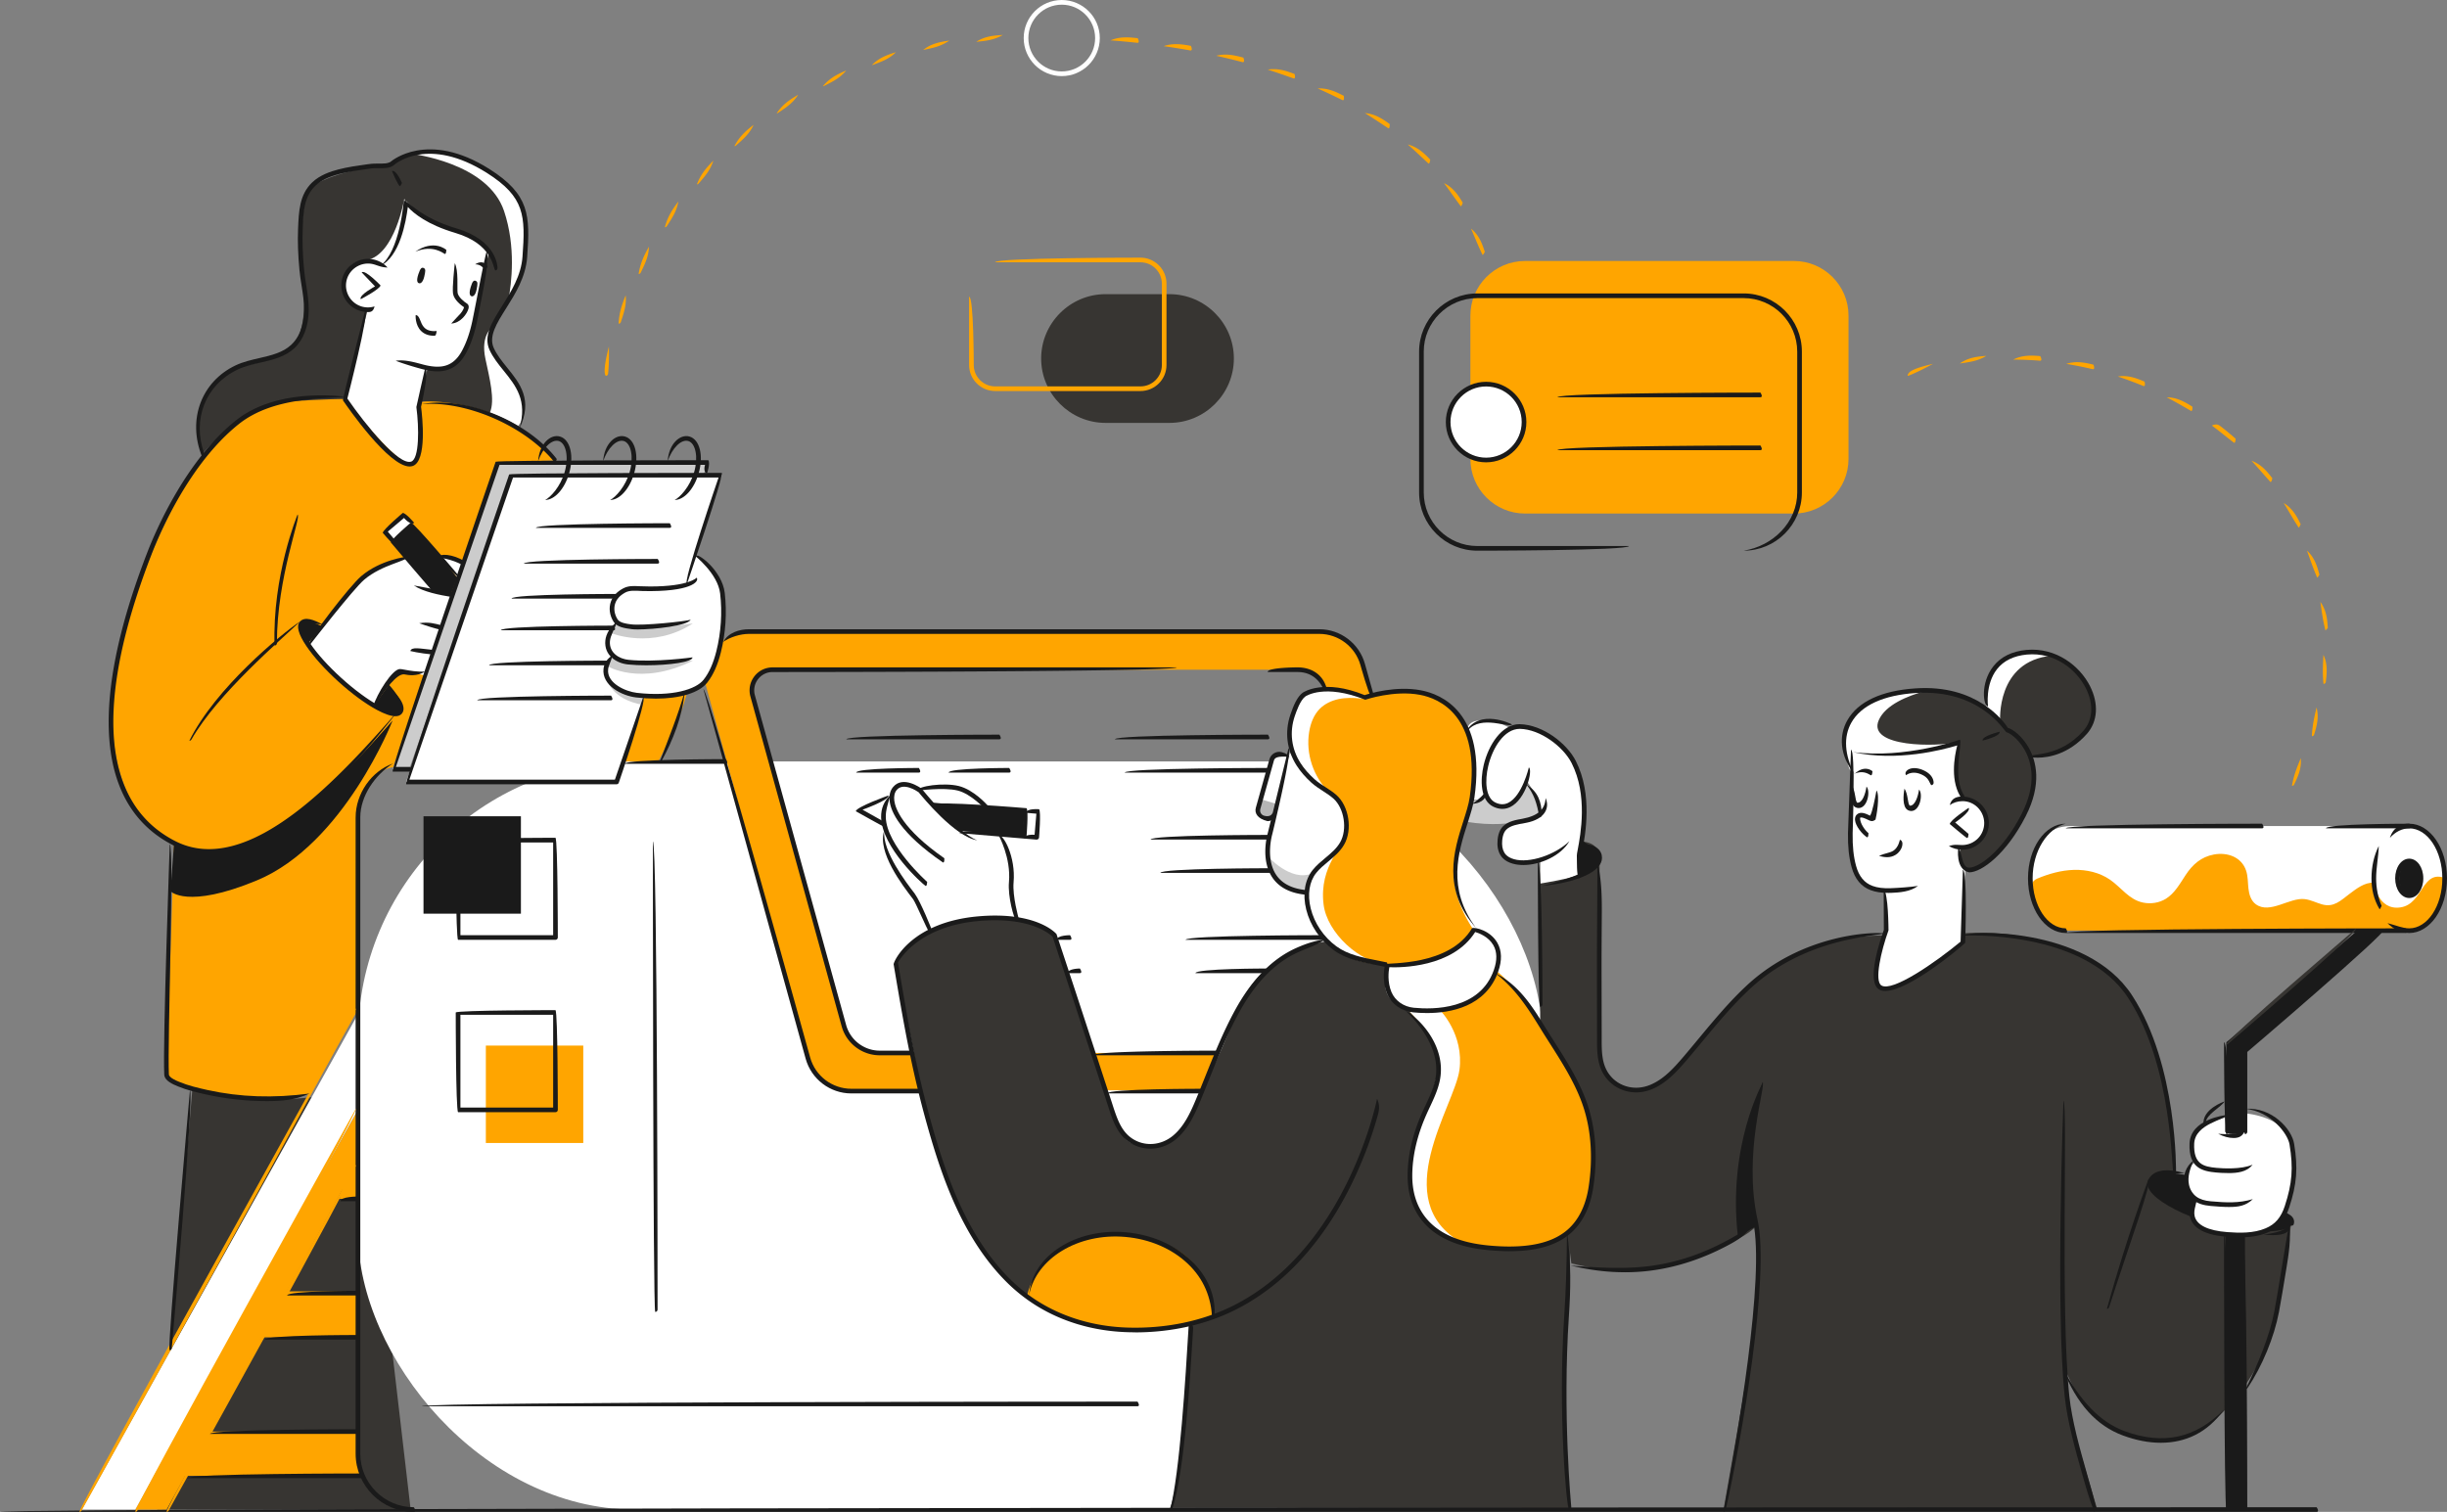 <?xml version="1.0" encoding="utf-8"?>
<svg id="a" class="max-w-[550px]" viewBox="0 0 1219 753.29" xmlns="http://www.w3.org/2000/svg">
  <rect x="0" y="0" width="1219" height="753.29" fill="#808080" stroke="none"/>
  <defs>
    <style>.b{fill:#fff}.c{fill:#ffce26}.e{fill:#ccc}.f{fill:#373532}.g{fill:#1a1a1a}.l_white{fill:#fff}</style>
  </defs>
  <path d="M1011.87 443.44s-3.58-31.88 19.76-31.88h143.76s30.63-1.39 32.42 2.55c0 0 9.96 7.37 9.96 21.17 0 0-.35 33.99-21.63 27.74h-169.78s-12.76-.81-14.49-19.57Z" class="b"/>
  <path d="M95.76 543.4 78.29 752.12h126.28l-24.48-210.23s-36.1 12.1-84.33 1.51Z" class="f"/>
  <rect width="590.03" height="372.73" x="178.33" y="379.39" class="b" rx="137.95" ry="137.95"/>
  <path d="M383 333.67h267.66s6.46 2.31 9.04 9.39c0 0 11.7.26 20.93 4.66l3.48-.95-7.37-20.72s-5.01-10.36-17.87-11.37H370.25s-7.94.54-10.67 5.81c0 0-4.87 16.14-8.43 19.22l51.48 187.98s4.54 14.36 18.75 15.53h180.18l4.9-18.58H440.98s-15.51 1.89-20.05-11.89l-46.37-167.87s.23-9.95 8.43-11.21Z" class="c" style="fill: rgb(255, 165, 0);"/>
  <path d="M936.95 466.08s-26.35-.11-45.95 11.61c-19.61 11.73-37.32 31.14-46.37 43.51-9.05 12.38-22.42 25.39-31.46 21.81-9.05-3.59-14.07-6.79-15.82-15.36-1.76-8.57-.44-100.23-.44-100.23s.3-7.07-7.76-8.02c-8.06-.96-22.29 4.76-22.29 4.76l.39 52.51v33.3l15.54 119.45s23.51 6.63 41.59 2.19c18.09-4.44 42.28-11.9 50.59-20.79 0 0 1.88 30.82-.76 49.56-2.64 18.73-15.48 90.97-15.48 90.97l186.06.68-12.95-43.28-4.05-29.05s7.96 24.14 24.68 31.85c16.71 7.71 35.44 8.34 46.95-.77 11.51-9.1 23.03-23.83 29.58-39.76 6.55-15.93 12.61-63.17 12.61-63.17s-20.28-19.27-54.37-22.49l-4.36-.26s.81-33.88-9.96-63.91c-10.77-30.03-25.69-39.68-31.08-42.54-5.39-2.87-29.54-16.08-63.84-13.65-34.29 2.43-41.03 1.06-41.03 1.06ZM921.74 384.17s-6.31-12.84-1.09-23.49c5.23-10.65 21.15-16.17 31.58-16.37 10.44-.2 24.5-.25 37.38 9.03 0 0-3.16-22.5 15.05-27.48 18.2-4.98 32.35 9.75 34.75 15.22 2.4 5.47 9.45 21.99-9.19 30.93-18.64 8.93-19.18 4-19.18 4s5.16 13.67-.63 25.03c-5.8 11.35-15.12 30.51-29.75 32.45-14.63 1.95-58.14-49.32-58.14-49.32h-.77Z" class="f"/>
  <path d="m977.83 469.72 1.17-36.31s-3.91-5.95-2.36-10.39c0 0 13.81-3.5 12.89-14.37-.91-10.86-11.55-10.61-11.55-10.61s-7.24-12.99-1.71-27.82c0 0-14.13 4.41-25.82 4.81-11.7.4-26.43-1.43-26.43-1.43l-2.18 39.35s-3.98 31.49 17.45 30.75l.77 20.46s-10.26 26.77-2.6 28.22c7.66 1.45 39.69-21.25 40.37-22.65Z" class="b"/>
  <path d="M171.77 198.79s-46.82-11.35-75.34 35.48c-24.4 40.07-38.4 88.15-40.03 108.57-1.63 20.42-1.12 60.62 30.3 77.23l-3.71 115.27s14.08 16.08 71.85 9.8l23.5-42.19V402.83s4.18-18.7 17.62-20.59l51.38-151.81 29.89-1.06s-29.53-34.38-67.43-29.16c-37.9 5.22-38.01-1.43-38.01-1.43Z" class="c" style="fill: rgb(255, 165, 0);"/>
  <path d="M258.05 212.31s7.13-6.87-.69-20.68c-7.83-13.8-13.55-13.89-13.17-19.99.38-6.11 2.55-13.05 9-21.92 6.45-8.87 10.28-19.86 8.8-36.56-1.47-16.7-9.32-23.2-19.78-28.56-10.46-5.36-28.7-16.05-46.14-3.71 0 0-39.52 5.77-43.1 15.2-3.57 9.43-2.84 36.83-1.97 43.74.88 6.91 2.09 29.32-7.96 34.97-10.05 5.64-18.08 6.68-25.18 8.3-7.11 1.61-25.43 18.36-17.23 43.26 0 0 20.56-24.96 41.81-26.31 21.24-1.34 29.33-1.25 29.33-1.25l38.93 1.25s24.37-1.53 47.35 12.26Z" class="f"/>
  <path d="M236.06 135.98c-.88-.33-1.56-.07-2.51 3.14-1.06 3.58-.25 4.42.58 4.56.82.14 1.88-.81 2.38-3.42.51-2.61.69-3.84-.45-4.27ZM210.09 129.75c-.89-.31-1.57-.03-2.43 3.2-.96 3.61-.13 4.43.69 4.54.83.12 1.86-.86 2.29-3.48.44-2.62.59-3.86-.56-4.26Z" class="g"/>
  <path d="m212.94 183.61-4.15 18.1s2.95 30.3-4.53 29.58c-7.47-.72-32.49-32.49-32.49-32.49l11.39-44.48s-14.58.32-11.63-14.89c2.95-15.21 17.81-7.64 17.81-7.64s8.46-6.91 9.88-15.48c1.42-8.56 3.07-16.18 3.07-16.18s10.34 11.27 22.91 14.22c12.57 2.95 18.37 11.05 18.37 11.05l-8.96 41.75s-6.08 21.49-21.68 16.47ZM227.67 287.63l-7.37-9.92s6.83.09 10.06 2.62l-2.69 7.3ZM225.34 297.09l-13.71 39.46s-10.83-2.77-12.4-2.05c-1.57.72-12.65 16.69-12.65 16.69s-15.83-10.25-22.22-17.22c-6.39-6.96-10.81-13.49-10.81-13.49s20.23-23.7 22.78-28.02 16.25-14.19 25.99-13.98l13.79 15.07 9.23 3.54ZM346.2 275.75l-5.79 16.12s-7.05 1.66-16.51 1.5c-9.46-.17-15.98-.26-17.5 4.77s-3.03 10.45 1.2 12.1c0 0-5.63 7.03-4.94 10.25.7 3.21 3.05 5.96 3.05 5.96s-4.43 3-3.11 8.2c1.32 5.2 4.25 12.71 19.1 12.13 14.85-.58 26.31-3.19 29.43-5.83 3.12-2.64 9.72-16.04 9.28-30.29-.43-14.24 1.3-22.75-14.22-34.91ZM490.53 401.43s-8-8.91-16.87-9.47c-8.86-.55-15.03 1.06-15.03 1.06s-4.67-3.98-9.43-2.21-4.95 7.92-4.95 7.92-4.24 2.43-4.15 6.08c.09 3.65 1.47 9.46 1.47 9.46s-1.85 5.98 1.4 12.6c3.25 6.62 10.6 17.72 12.81 20.43 2.21 2.71 7.19 16.82 7.19 16.82s13.26-5.8 20.66-6.23c7.39-.43 23.06.25 23.06.25l-2.77-12.71s.66-12.94-.3-16.86c-.95-3.91-5.07-12.9-5.07-12.9l-21.22-1.7-12.87-14.09 26.07 1.55ZM786.51 435.73l.45-11.44s5.06-20.35-.45-35.88c-5.51-15.53-9.7-19.87-18.15-23.41-8.45-3.54-15.63-1.88-15.63-1.88s-5.26-3.78-13.47-4.19c-8.21-.4-8.21 4.19-8.21 4.19s5.48 25.84 2.15 35.01c1.14 1.19 7.11-.82 7.11-.82s2.74 4.57 7.58 4.28c4.83-.29 8.94-4.4 10.11-6.88 1.17-2.49 2.49-5.57 2.49-5.57s6.79 8.33 6.32 15.81c0 0-3.33 3.25-6.75 3.87-3.42.62-12.43 1.13-12.89 10.58-.46 9.44 10.97 13.29 20.05 9.75v11.09s16.87-2.76 19.28-4.51ZM1119.4 554.83s18.72 1.63 22.18 14.58c3.46 12.96-.91 32.9-4.67 37.11-3.77 4.21-9.34 9.52-20.29 8.81-10.95-.71-15.38-.98-18.35-2.73-2.97-1.75-9.13-4.96-4.84-13.2l-.02-2.28s-10.82-8.06-.4-17.71c-.01-2.15-3.66-11.6 1.62-16.26 5.29-4.66 14.45-6.41 14.45-6.41l-.52 7.18s3.81 1.52 5.86 1.26c2.05-.25 3.94-1.26 3.94-1.26l1.04-9.09Z" class="b"/>
  <path d="M660.67 469.05s-31.96 3.21-44.44 34.9c-12.48 31.68-11.66 25.01-18.77 42.82-7.11 17.8-14.36 26.15-24.69 24.4-10.33-1.76-12.44 1.6-20.3-22.46-7.87-24.07-27.03-82.56-27.03-82.56s-12.22-13.2-43.2-7.48c-30.98 5.71-36.07 20.7-36.07 20.7l14.54 72.47s19.51 78.01 52.6 95.37c33.1 17.36 46.98 16.64 62.23 15.46 15.25-1.18 17.84-3.19 17.84-3.19s-3.67 74.1-10.5 91.89h198.75s-3.72-69.81-1.15-96.88c2.57-27.06 1.28-41 1.28-41s-18.92-112.82-36.5-129.75c-17.58-16.93-84.59-14.66-84.59-14.66Z" class="f"/>
  <path d="M702.34 504.13s12.6 12.98 13.69 21.99c1.1 9.01-1.98 18.31-8.42 33.11-6.45 14.79-12.89 52 20.51 59.91 33.4 7.91 51.57-.32 59.48-12.83 7.9-12.51 7.83-34.73 4.57-46.32-3.26-11.59-7.88-23.29-19.66-41.59-11.77-18.31-20.62-30.16-27.26-34.68 0 0-7.91 15.59-17.72 17.64-9.82 2.05-25.2 2.77-25.2 2.77ZM691.74 480.7s18.02.7 26.85-4.47c8.83-5.17 15.85-12.37 15.85-12.37s-11.21-15.23-10.03-30.1c1.17-14.88 8.73-27.18 9.23-38.61.5-11.42 2.73-29.25-9.77-41.65-12.5-12.4-33.68-7.99-42.35-6.17 0 0-23.69-7.28-31.78-1.26-8.1 6.02-7.65 22.47-7.24 25.2.41 2.74 8.08 17.29 17.31 21.9 9.23 4.61 13.19 16.19 10.11 24.83 0 0-5.93 9.28-10.58 11.82-4.65 2.54-9.12 10.24-7.84 20.89 1.29 10.65 10.51 29.69 40.25 29.99Z" class="c" style="fill: rgb(255, 165, 0);"/>
  <path d="M691.64 480.7s-4.94 12.34 2.2 18.16c7.14 5.82 18.24 5.93 30.55 3.52 12.3-2.42 18.79-11.87 21.1-20.66 2.31-8.79 1.48-12.51-2.31-14.61-3.79-2.1-9.41-4.1-9.41-4.1s-7.29 12.01-20.47 15.08c-13.19 3.08-21.65 2.6-21.65 2.6Z" class="b"/>
  <path d="m227.67 287.63-22.23-26.39-9.84 8.29 20.76 24.65 8.27 2.05 3.04-8.6z" class="g"/>
  <path d="m307.16 389.6 52.42-152.85H254.74L202.32 389.6h104.84z" class="b"/>
  <path d="m464.46 399.89 45.74 4.21-.43 12.14-32.45-2.27-12.86-14.08z" class="g"/>
  <path d="M669.86 405.09c-1.62-3.96-7.88-9.83-12.82-13.24s-12.3-13.32-14.45-16.99l-.82 3.55s-1.1-2.58-3.81-2.66c-2.71-.09-3.88 1.89-4.62 4.02-.73 2.12-6.76 22.63-6.76 22.63s.03 4.47 2.88 5.2c1.9.49 4.28-.22 5.69-.75l-3.64 15.65s-2.38 21.76 18.5 21.43c0 0 1.52-4.01 2.65-6.15 1.14-2.13 10-12.06 14-14.77 4-2.71 4.82-13.97 3.2-17.92Z" class="b"/>
  <path d="m787.74 418.59-.78 5.7.39 11.77s10.76-4.35 9.55-8.63c-1.22-4.29-9.16-8.83-9.16-8.83ZM1127.71 613.59s9.12-4.56 10.66-9.77c0 0 5.09 2.93 3.21 6.45s-13.86 3.32-13.86 3.32ZM1091.87 604.78l2.33-6.96s-7.48-4.03-4.91-12.16c0 0-13.09-3.59-17.28 1.91-4.91 6.45 19.86 17.21 19.86 17.21ZM1108.56 563.92l.52-44.62 65.2-55.59h12.87l-68.45 59.58.26 40.64s-8.79 2.51-10.4 0ZM1108.59 615.39l.49 136.64h9.28V615.27l-9.77.12z" class="g"/>
  <path d="M1195.87 452.1c-11.43 1.72-13.33-12.29-13.33-12.29-4.56-.29-8.69 3.01-12.13 5.58-4.41 3.31-7.75 6.86-13.67 5.21-2.88-.81-5.6-2.26-8.58-2.62-7.6-.92-17.37 7.64-24.37 2.58-2.43-1.75-3.38-4.91-3.71-7.89-.33-2.98-.21-6.05-1.16-8.89-2.29-6.85-9.41-9.26-16.04-8.03-6.39 1.19-10.64 4.97-14.13 10.3-2.83 4.3-5.42 9.05-9.79 11.75-3.37 2.08-7.56 2.71-11.44 1.89-6.98-1.47-10.8-7.54-16.37-11.38-5.2-3.59-11.67-5.07-17.98-4.9-6.31.17-12.5 1.93-18.33 4.36-3.06 1.28-3.25 4.13-2.79 6.8.57 3.31 2 6.23 3.57 9.21 2.55 4.86 7.74 9.19 13.45 9.82 0 .1 171.11.1 171.11.1 9.75 0 18.19-11.67 18.19-26.07-12.02-4.83-11.08 12.74-22.5 14.46ZM893.63 255.87H759.72c-15.03 0-27.23-12.2-27.23-27.23v-71.39c0-15.02 12.2-27.22 27.22-27.22h133.92c15.03 0 27.23 12.2 27.23 27.23v71.39c0 15.03-12.2 27.22-27.22 27.22Z" class="c" style="fill: rgb(255, 165, 0);"/>
  <path d="M550.73 210.7h31.87c17.64 0 32.07-14.43 32.07-32.07s-14.43-32.07-32.07-32.07h-31.87c-17.64 0-32.07 14.44-32.07 32.07s14.43 32.07 32.07 32.07Z" class="f"/>
  <path d="M1206.04 437.63c0 4.77-2.42 8.64-5.39 8.64s-5.39-3.87-5.39-8.64 2.41-8.64 5.39-8.64 5.39 3.87 5.39 8.64ZM236.98 139.93c-.88-.33-1.56-.07-2.51 3.14-1.05 3.58-.24 4.42.58 4.56.82.14 1.88-.81 2.38-3.42.51-2.61.69-3.84-.45-4.27ZM211.03 133.52c-.86-.36-1.56-.12-2.61 3.06-1.17 3.54-.39 4.41.43 4.57.82.16 1.91-.75 2.5-3.34.59-2.59.82-3.82-.31-4.29Z" class="g"/>
  <path d="m205.44 261.24-3.73-4.8-10 8.22 4.51 4.87 9.22-8.29z" class="b"/>
  <path d="m350.33 236.75 2.23-5.46-104.34-.84-52.62 152.82h8.24l50.9-146.52h95.59z" class="e"/>
  <path d="m186.57 351.19 7.17-10.05s8.94 9.65 6.15 13.39c-2.79 3.73-13.32-3.34-13.32-3.34ZM153.55 320.48l6.78-8.43s-6.15-3.54-9.67-1.55c-3.51 1.99 2.89 9.99 2.89 9.99ZM195.6 358.96s-24.07 61.66-67.72 79.73c-34.79 14.4-42.94 5.34-42.94 5.34l1.76-23.96s8.59 6.97 26.75 2.87c18.17-4.1 37.21-20.22 48.05-28.71 10.84-8.5 34.1-35.27 34.1-35.27ZM878.07 539.55s-17.58 31.21-12.3 76.69l9.18-5.42s-4.05-12.06-2.99-26.39c1.06-14.33 1.5-25.32 6.12-44.87Z" class="g"/>
  <path d="m180.09 735.3-1.89-9.12v-12.91h-73.86l25.82-46.96h48.17v-22.9h-35.59l27.91-50.77-1.55 4.67h9.23v-44.42L67.38 752.13h15.61l9.24-16.83h87.86z" class="c" style="fill: rgb(255, 165, 0);"/>
  <path d="m67.38 752.13 110.95-199.24v-47.62L40.79 752.13h26.59z" class="b"/>
  <path d="M631.51 426.57s11.44 13 22.1 8.6l-2.94 10s-17.64-.4-19.16-18.6ZM302.36 338.42s2.03 10.03 17.97 12.78l1.75-5.1s-10.55 2.44-19.72-7.67ZM302.43 331.83s16.52 10.29 42.71-2.64l-26.45.73s-11.58-1.68-12.97-3.48l-3.29 5.39ZM304.4 315.43s20.37 8.41 40.73-4.77l-24.47 2.87s-11.58-1.68-12.97-3.48l-3.29 5.39Z" class="e"/>
  <path d="m321.03 346.94-10.37 32.46 17.26.04s11.78-22.09 14.31-34.56c0 0-15.19 2.96-21.2 2.06ZM242.03 520.96h48.53v48.53h-48.53z" class="c" style="fill: rgb(255, 165, 0);"/>
  <path d="M210.97 406.7h48.53v48.53h-48.53z" class="g"/>
  <path d="M759.21 210.29c0 10.44-8.46 18.9-18.9 18.9s-18.9-8.46-18.9-18.9 8.46-18.9 18.9-18.9 18.9 8.46 18.9 18.9Z" class="b"/>
  <path d="M766.82 404.95s-9.97 8.79-36.7 4.45l2.86-10.07 7.34-2.01s1.78 4.32 7.58 4.28c5.8-.04 12.17-11.07 12.17-11.07s5.9 5.47 6.75 14.42Z" class="e"/>
  <path d="M1004.66 325.85c-16.14 4.42-15.48 22.62-15.13 26.67l6.87 6.97s-2.23-30.08 25.66-32.8c-5.08-1.88-10.98-2.6-17.4-.84ZM959.15 344.28c-2.43-.05-4.75-.02-6.91.02-10.44.21-26.35 5.72-31.58 16.37-5.23 10.65 1.09 23.49 1.09 23.49.77-.01 3.05 2.67 6.72 6.77 10.53-4.03 23.29-8.99 23.8-9.05.88-.11 23.4-12.26 23.4-12.26-10.44 2.69-45.7 2.81-39.74-10.81 3.34-7.63 14.25-12.08 23.22-14.53ZM642.39 371.27c.6 4.07 4.04 8.5 6.38 11.71 3.71 5.06 8.23 8.66 13.53 11.91-8.01-7.65-11.93-19.36-10.12-30.29.69-4.19 2.25-8.37 5.22-11.39 2.54-2.58 5.97-4.17 9.51-4.91 3.54-.74 7.21-.67 10.81-.29 1.05.11 2.41.07 2.76-.93-5.34-1.46-10.74-2.67-16.26-3.18-4.61-.42-10.66-.79-14.59 2.16-8.1 6.02-7.65 22.47-7.24 25.2ZM666.15 398.13c.55.82 1.87 2.86 2.83 5.04.71-1.18 0-2.8-2.83-5.04ZM670.72 415.41c-1.7 4.35-3.93 7.79-7.47 10.89-2.82 2.48-5.91 4.74-8.14 7.77-2.71 3.69-3.96 8.33-3.93 12.9.07 14.37 10.66 26.7 23.93 31.14 5.39 1.81 10.81 2.21 16.43 2.58-14.34-.93-30.44-15.99-32.18-30.02-2.42-19.44 10.57-29.56 11.37-35.25Z" class="b"/>
  <path d="M668.58 400.56c-.21 1.1.16 1.85.5 2.62-.3-1.53-.51-2.64-.5-2.62ZM727.03 533.18c2.42-17.8-9.67-29.89-9.67-29.89-7.8.5-15.03.83-15.03.83s12.6 12.98 13.69 21.99c1.1 9.01-1.98 18.31-8.42 33.11-6.45 14.79-12.89 52 20.51 59.91-37.15-21.06-3.5-68.16-1.09-85.96ZM258.05 212.31s7.13-6.87-.7-20.68c-7.83-13.8-13.55-13.89-13.17-19.99.17-2.65.7-5.48 1.75-8.53-.67-.52-6.63 3.77-4.14 15.52 2.02 9.58 5 20.76 2.24 27.01 4.59 1.68 9.33 3.85 14.02 6.67ZM204.8 76.52c.05.23 38.12 4.25 46.3 28.62 5.98 17.81 3.76 35.99 2.13 44.51 6.42-8.86 10.22-19.84 8.76-36.5-1.47-16.7-9.32-23.2-19.78-28.56-8.72-4.46-22.84-12.63-37.4-8.07ZM182.5 129.66c-14.26 2.5 11.01 16 11.01 16s14.68-23.83 14.7-24.49c.02-.66-6.79-22.19-6.79-22.19s-4.66 28.19-18.92 30.68Z" class="b"/>
  <path d="m628.01 398.19 7.91 2.37-1.24 5.97-3.03 1.84-2.2-.77-2.87-1.8 1.43-7.61z" style="fill:#b5b5b5"/>
  <path d="M511.53 646.19s21.01 14.6 44.5 16.46c23.49 1.86 47.81-6.48 47.81-6.48s2.78-37.66-42.2-40.44c-44.97-2.78-50.12 30.46-50.12 30.46Z" class="c" style="fill: rgb(255, 165, 0);"/>
  <path d="M510.22 417.82c-.1 0-32.22-2.71-32.22-2.71.2-2.31 31.16.3 31.16.3l.88-10.52-45.68-3.85c.2-2.32 47.03 1.63 47.03 1.63 1.06 1.26-.02 14.08-.02 14.08-.61.96-.88 1.06-1.15 1.06Z" class="g"/>
  <path d="M516.45 418.34c-.1 0-6.35-.53-6.35-.53.2-2.32 5.29-1.89 5.29-1.89l.89-10.51-5.09-.43c.2-2.32 6.45-1.79 6.45-1.79 1.05 1.25-.03 14.07-.03 14.07-.04.61-.56 1.06-1.15 1.06ZM440.42 411.93c-.57-.15-14.09-7.74-14.09-7.74.18-2.1 16.23-7.84 16.23-7.84.78 2.18-12.88 7.07-12.88 7.07l11.31 6.35c.23 1.96-.16 2.17-.56 2.17ZM469.77 429.74c-21.68-14.86-25.91-25.46-26.57-30.48-.38-2.91.22-5.38 1.74-7.17 4.95-5.89 13.8.58 14.18.86.39.43 17.7 21.98 27.71 25.72-11.11-1.68-27.6-21.95-29.2-23.94-.96-.67-7.59-5.08-10.91-1.14-1.08 1.27-1.5 3.14-1.21 5.37.49 3.73 3.89 13.99 24.93 28.66.07 1.94-.3 2.12-.66 2.12Z" class="g"/>
  <path d="M461.11 441.42c-1.63-1.05-21.87-19.07-22.17-34.27-.08-4.32 1.45-8.02 4.56-10.98-1.06 4.21-2.31 7.24-2.23 10.93.28 14.18 20.41 32.11 20.61 32.29-.13 1.9-.45 2.03-.77 2.03ZM491.18 403.3c-.94-.47-7.34-7.75-14.15-9.43-6.97-1.72-20 .07-20.13.1.23-2.37 13.31-4.16 20.69-2.35 7.54 1.85 14.19 9.44 14.47 9.76-.33 1.83-.61 1.92-.88 1.92ZM506.34 459.05c-1.25-1.31-4.37-12.3-3.71-19.63 1.06-11.98-5.03-23.07-5.1-23.18 2.29-.66 8.54 10.68 7.4 23.39-.61 6.91 2.49 17.83 2.53 17.95-.9 1.46-1.01 1.48-1.12 1.48Z" class="g"/>
  <path d="M463.27 465.28c-2.58-4.59-6.86-15.08-8.43-17.31-5.21-6.79-17.97-23.37-14.36-34.07-1.03 10.27 11.17 26.1 15.18 31.31 3.14 4.33 8.47 17.91 8.7 18.48-.79 1.56-.94 1.59-1.08 1.59ZM1115.86 616.49c-2.23 0-4.41-.13-6.48-.28-13.67-1.05-17.53-5.96-18.37-9.89-.92-4.26 1.53-8.5 3.16-9.39.5 2.39-1.66 5.58-.88 8.99 1.03 4.48 6.66 7.23 16.27 7.97 6.09.47 13.1.62 19.03-1.87 4.84-2.02 7.72-5.36 9.62-11.17 3.68-11.23 4.27-18.97 2.35-30.63-.89-5.45-9.23-16.36-21.99-17.79 13.38-.83 23.1 10.17 24.27 17.42 1.99 12.09 1.37 20.1-2.44 31.73-2.11 6.43-5.48 10.31-10.92 12.58-4.31 1.81-9.05 2.33-13.63 2.33Z" class="g"/>
  <path d="M1112.67 567c-2.42 0-4.96-.7-7.67-2.09 5.82.39 9.6.43 13.36-1.97-.96 3.36-3.25 4.06-5.68 4.06ZM1110.62 601.37c-3.02 0-6.12-.23-9.44-.52-3.59-.31-6.35-1.23-8.46-2.81-2.27-1.7-3.91-4.36-4.51-7.28-1.02-4.93.66-9.56 4.58-12.7-1.83 4.43-3.16 8.13-2.32 12.23.5 2.38 1.82 4.54 3.64 5.9 1.75 1.31 4.13 2.08 7.27 2.35 7.6.66 13.96 1 20.9-1.09-3.55 3.49-7.54 3.91-11.66 3.91ZM216.36 295.34c-.89-.41-21.65-25.06-21.65-25.06.14-1.64 9.99-9.92 9.99-9.92 1.63.14 24.38 27.15 24.38 27.15-1.77 1.5-23.78-24.62-23.78-24.62l-8.07 6.79 20.02 23.76c-.35 1.82-.62 1.91-.89 1.91Z" class="g"/>
  <path d="M195.6 270.69c-.89-.41-4.93-5.21-4.93-5.21.14-1.64 9.99-9.93 9.99-9.93 1.63.14 5.67 4.94 5.67 4.94-1.77 1.5-5.07-2.42-5.07-2.42l-8.07 6.8 3.3 3.91c-.35 1.82-.62 1.91-.89 1.91ZM219.8 313.87c-3.84-.95-6.94-1.91-10.96-3.36 4.79-.74 7.73.17 11.24 1.07.71 1.94.23 2.28-.28 2.28ZM225.41 297.52c-6.63-1.06-14.61-2.67-19.25-5.82 5.55.98 13.23 2.5 19.44 3.51.87 1.9.37 2.3-.19 2.3ZM215.6 326.12c-6.9-.68-11.01-1.71-11.18-1.75.61-2.24 4.7-1.21 11.29-.56.99 1.86.48 2.31-.11 2.31ZM230.82 281.75c-6.01-3.46-12.39-3.92-12.46-3.92.44-2.29 7.17-1.81 13.06 1.77.17 1.95-.21 2.15-.6 2.15ZM153.55 321.64c-.03-3.01 20.81-29.83 26.34-34.54 9.72-8.27 22.58-9.72 23.12-9.78.13 2.32-12.45 3.75-21.62 11.54-5.35 4.56-26.71 32.04-26.93 32.32-.22.3-.57.45-.92.45ZM185.72 352.36c2.13-6.95 9.78-19.02 13.5-19.02.55 0 1.36.15 2.48.36 2.39.44 6.02 1.11 10.14.91-4.31 2.52-8.2 1.8-10.55 1.37-3.63-.24-9.36 7.14-14.57 15.82-.21.36-.6.56-.99.56ZM94.33 369.06c13-26.24 45.62-53.04 55.29-59.52-9.68 9.28-41.25 36.12-54.27 58.94-.22.37-.61.58-1.01.58ZM328.64 379.61c4.44-11.75 9.1-23.28 12.47-35.05-1.19 12.57-5.91 24.26-11.45 34.45-.21.39-.61.6-1.02.6Z" class="g"/>
  <path d="M104.03 425.39c-6.08 0-12.06-1.32-17.85-4.29-37.8-19.35-42.24-69.76-12.84-145.77 4.02-10.42 19.11-45.93 44.24-65.9 17.79-14.15 43.91-12.96 54.34-11.79-10.36 1.17-35.77 0-52.9 13.61-24.67 19.61-39.55 54.64-43.51 64.92-28.9 74.74-24.84 124.15 11.74 142.87 37.08 19 83.42-33.56 111.11-64.94-22.19 28.64-59.81 71.29-94.32 71.29ZM276.42 230.54c-14.52-18.12-44.02-31.04-66.54-29.16 23.2-4.23 53.44 9.08 67.47 27.3-.43 1.79-.67 1.87-.93 1.87ZM217.86 185.01c-2.27 0-4.78-.38-7.68-1.14-3.78-1-9.28-2.66-13.05-4.12 4.52-.73 9.92.9 13.63 1.88 3.75.99 6.71 1.27 9.33.93 4.3-.58 7.61-3.17 10.13-7.93 2.3-4.31 3.97-9.23 5.25-15.48.54-2.67 1.23-6.22 1.98-10.04 1.89-9.65 4.02-20.58 5.01-24.04 1.28 4-.95 15.37-2.73 24.49-.74 3.82-1.43 7.38-1.98 10.05-1.32 6.47-3.05 11.59-5.47 16.11-2.9 5.46-6.78 8.45-11.87 9.13-.82.11-1.67.17-2.54.17ZM183.29 155.48c-1.04 0-2.08-.12-3.09-.37-7.1-1.7-11.5-8.86-9.79-15.96 1.7-7.11 8.89-11.48 15.96-9.8 2.59.62 4.9 1.98 6.68 3.93-3.18-.04-5.09-1.15-7.22-1.67-5.77-1.38-11.76 2.23-13.17 8.09-1.4 5.85 2.23 11.77 8.09 13.17a11 11 0 0 0 5.83-.21c-.6 2.62-1.94 2.83-3.29 2.83Z" class="g"/>
  <path d="M179.61 148.98c-.54-2.19 7.22-6.28 7.22-6.28l-6.68-7c1.69-1.6 9.42 6.51 9.42 6.51-.3 1.83-9.42 6.63-9.42 6.63-.17.1-.35.14-.54.14ZM136.78 321.64c-1.16-34.82 11.33-64.97 11.46-65.27 2.02 1.19-10.3 30.94-10.3 64.11 0 .64-.53 1.16-1.16 1.16ZM216.3 167.29c-2.72 0-4.9-.79-6.51-2.37-3.07-3.02-2.74-7.76-2.72-7.96 2.3.21 2.05 4.06 4.36 6.31 1.37 1.35 3.42 1.92 6.12 1.63-.29 2.36-.78 2.38-1.25 2.38ZM326.63 348.08c-3.08 0-6.33-.19-9.69-.58-7.11-.81-17.2-5.92-16.29-14.29.32-2.84 1.96-5.26 4.51-6.64-.77 3.05-1.98 4.82-2.21 6.89-.77 7.05 8.9 11.12 14.25 11.74 17.81 2.04 29.59-1.79 33.3-6.53 2.78-3.54 4.86-8.21 6.37-14.25 2.33-9.31 2.98-19.26 1.87-28.75-1.16-9.89-12.68-18.91-12.8-19 1.92-1.45 13.83 7.88 15.1 18.74 1.13 9.77.47 20-1.92 29.58-1.59 6.37-3.82 11.32-6.8 15.12-3.99 5.1-13.61 7.98-25.7 7.98Z" class="g"/>
  <path d="M317.71 313.62c-1.29 0-2.33-.04-3.05-.15-3.42-.46-7.33-.97-9.03-3.72-1.98-3.17-2.45-6.84-1.29-10.05.95-2.66 2.98-4.85 6.04-6.51 2.64-1.43 5.39-1.26 8.06-1.11 3.06.12 4.25.13 5.39.13 19.47 0 23.2-4.35 23.23-4.4 1.45 1.96-2.91 7.19-26.87 6.67-4.34-.23-6.64-.36-8.7.74-2.54 1.38-4.21 3.15-4.96 5.26-.91 2.55-.51 5.48 1.08 8.05 1.13 1.81 4.38 2.24 6.52 2.52 5.9.86 27.96-1.52 29.9-2.28-1.36 3.02-18.34 4.85-26.31 4.85Z" class="g"/>
  <path d="M321.85 331.47c-3.08 0-6.15-.12-8.99-.41-5.9-.6-11.96-4.57-11.31-11.85.3-3.5 2.65-7.23 5.99-9.51-1.44 3.79-3.45 6.92-3.69 9.71-.5 5.72 4.43 8.86 9.24 9.35 13.27 1.33 31.68-1.21 31.88-1.24.17 2.32-11.51 3.95-23.12 3.95ZM204.06 232.43c-10.42 0-30.84-29.46-33.23-32.98-.17-.94 11.16-45.12 11.16-45.12 2.25.58-8.95 44.24-8.95 44.24 9.23 13.43 25.72 33.54 31.81 31.41 4.05-1.4 3.95-16.74 2.57-27.18.02-.41 4.39-19.46 4.39-19.46 2.27.53-2.05 19.37-2.05 19.37.64 4.96 3.04 26.97-4.14 29.46-.49.17-1 .25-1.55.25Z" class="g"/>
  <path d="M307.16 390.76H202.32c-1.1-1.53 51.32-154.38 51.32-154.38 1.1-.78 105.94-.78 105.94-.78 1.1 1.54-17.45 55.6-17.45 55.6-2.2-.75 15.83-53.28 15.83-53.28H255.57l-51.63 150.52h102.39l14.14-41.24c2.2.76-12.21 42.78-12.21 42.78-.16.47-.6.78-1.1.78Z" class="g"/>
  <path d="M204.49 384.45h-8.9c-1.1-1.54 51.32-154.38 51.32-154.38 1.1-.78 105.94-.78 105.94-.78 1.1 1.54-.63 6.57-.63 6.57-2.2-.76-.99-4.25-.99-4.25H248.84l-51.63 150.52h7.28c1.16 1.8.64 2.32 0 2.32ZM246.68 134.74c-1.16-1.65-1.35-13.21-19.96-18.72-13.89-4.12-20.65-9.73-23.56-12.9-.87 7.12-3.99 24.98-13.89 29.43 9.99-7.03 11.84-32.26 11.86-32.51 2.22-.4 7.28 8.14 26.25 13.76 20.39 6.04 20.47 19.24 20.46 19.8 0 .63-.52 1.15-1.16 1.15Z" class="g"/>
  <path d="M241.79 134.43c-1.1-.77-2.08-2.74-5.09-2.74 4.33-2.72 6.07.95 6.14 1.11-.73 1.6-.89 1.63-1.05 1.63ZM221.59 126.54c-.97-.48-6.05-4.75-14.71-1.13 9.21-6.32 15.24-1.12 15.48-.89-.13 1.89-.45 2.02-.77 2.02ZM196.95 356.84c-2.25 0-5.35-1.07-9.3-3.2-5.73-3.1-12.53-8.1-19.13-14.09s-12.25-12.26-15.9-17.66c-4.03-5.98-5.11-10.07-3.22-12.17 2.52-2.76 7.12-.84 11.26 1.41-5.68-.44-8.44-1.06-9.54.15-.76.84-.32 3.78 3.42 9.32 3.54 5.25 9.07 11.37 15.54 17.23 6.47 5.87 13.1 10.75 18.68 13.77 5.88 3.18 8.85 3.33 9.61 2.5 1.04-1.16.1-5.21-6-12.84 8.12 6.43 10.12 11.77 7.72 14.4-.72.79-1.76 1.19-3.13 1.19ZM336.09 249.11c2.7-1.37 7.64-6.65 9.73-13.95 2.1-7.3.74-14.36-2.97-15.43-3.5-.97-7.94 3.43-10.25 10.03.57-8.67 6.2-13.62 10.89-12.26 5.09 1.46 7.09 9.5 4.56 18.3-2.27 7.88-7.29 13.31-11.97 13.31ZM303.95 249.11c2.72-1.38 7.64-6.65 9.73-13.95 2.1-7.3.74-14.36-2.97-15.43-3.51-.97-7.94 3.43-10.25 10.03.57-8.67 6.18-13.62 10.89-12.26 5.09 1.46 7.09 9.5 4.56 18.3-2.27 7.87-7.28 13.31-11.97 13.31ZM271.57 249.11c2.71-1.38 7.64-6.65 9.73-13.95 1.07-3.71 1.29-7.4.62-10.4-.61-2.75-1.89-4.54-3.59-5.03-3.52-.97-7.94 3.43-10.25 10.03.58-8.67 6.2-13.62 10.89-12.26 2.55.74 4.4 3.14 5.21 6.75.76 3.37.52 7.47-.65 11.55-2.27 7.87-7.28 13.3-11.97 13.3ZM333.66 263.01h-66.67c0-2.32 66.67-2.32 66.67-2.32 1.16 1.8.64 2.32 0 2.32ZM327.66 280.81H261c0-2.32 66.66-2.32 66.66-2.32 1.16 1.81.64 2.32 0 2.32ZM305.72 314.03h-56.24c0-2.32 56.24-2.32 56.24-2.32 1.16 1.81.64 2.32 0 2.32ZM307.2 298.25h-52.36c0-2.32 52.36-2.32 52.36-2.32 1.16 1.8.64 2.32 0 2.32ZM302.67 331.47h-59.05c0-2.32 59.05-2.32 59.05-2.32 1.16 1.81.64 2.32 0 2.32ZM304.4 348.91h-66.66c0-2.32 66.66-2.32 66.66-2.32 1.16 1.8.64 2.32 0 2.32ZM952.05 404.08c-1.17-.07-1.98-.51-2.58-1.27-2.08-2.7-.88-9.16-.73-9.89 1.81 2.81 1.47 7.07 2.56 8.47 2.63.37 4.22-4.6 4.69-8 2.05 2.07.63 10.7-3.94 10.7ZM925.88 402.62c-1.18-.07-1.99-.5-2.59-1.28-2.08-2.69-.88-9.16-.73-9.89 1.81 2.81 1.48 7.06 2.56 8.47 2.65.36 4.23-4.6 4.69-8.01 2.05 2.07.64 10.7-3.94 10.7ZM582.88 752.51c4.91-19.45 7.7-65.88 9.2-90.82l.13-2.3c2.32.14 2.18 2.44 2.18 2.44-1.51 25.05-4.3 71.68-10.41 89.89-.16.49-.61.79-1.1.79ZM781.63 752.51c-1.19-1.51-5.65-47.8-2.38-97.12.83-12.38 1.27-26.09 1.35-41.89 2.24 15.87 1.8 29.62.97 42.05-3.27 49.13 1.16 95.24 1.2 95.69-1.08 1.27-1.12 1.28-1.15 1.28Z" class="g"/>
  <path d="M565.5 663.81c-1.16 0-2.31-.01-3.48-.05-17.36-.47-33.65-5.35-47.12-14.09a84.24 84.24 0 0 1-14.25-11.68C479.67 616.6 469.34 587.07 462 561c-8.01-28.4-11.9-51.43-16.83-80.58.32-2.35 9.55-20.92 41.91-23.84 29.17-2.62 38.83 8.34 39.23 8.81 6.28 18.89 12.35 37.39 18.4 55.89 3.07 9.38 6.14 18.76 9.2 28.15 2.69 8.36 4.79 14.84 11.05 18.42 6.11 3.49 13.77 2.68 19.47-2.09 5.49-4.59 8.68-11.57 11.48-18.32 1.43-3.43 2.81-6.89 4.21-10.36 4.52-11.26 9.2-22.9 15.08-33.68 8.38-15.37 18.71-25.86 30.7-31.15 5.27-2.33 9.36-3.55 14.58-4.34-4.64 3.05-8.57 4.22-13.64 6.46-11.51 5.09-21.48 15.23-29.6 30.14-5.82 10.66-10.47 22.24-14.97 33.44-1.39 3.47-2.78 6.94-4.21 10.38-2.91 7.02-6.25 14.28-12.14 19.21-6.46 5.39-15.13 6.31-22.12 2.32-7.04-4.02-9.37-11.24-11.62-18.22-3.54-10.87-6.6-20.25-9.68-29.63-6.03-18.42-12.07-36.84-18.11-55.25-1.27-1.28-11.16-10.24-37.12-7.86-28.73 2.59-38.58 18.26-39.93 20.66 5 29.56 8.89 52.54 16.86 80.82 7.26 25.79 17.47 54.99 38.06 76 4.2 4.29 8.86 8.11 13.86 11.36 13.11 8.51 28.99 13.26 45.93 13.72 18.88.53 37-3.26 52.3-10.93 10.57-5.3 20.42-12.59 29.27-21.65 7.51-7.68 14.42-16.74 20.53-26.94 4.89-8.18 9.28-17.07 13.03-26.43 2.69-6.74 5-13.5 6.84-20.1.6-2.17 1.38-5.03 1.98-7.96 1.66 3.46.88 6.38.26 8.59-1.87 6.68-4.2 13.53-6.93 20.34-3.8 9.47-8.23 18.48-13.19 26.77-6.19 10.35-13.21 19.55-20.84 27.36-9.04 9.25-19.1 16.68-29.89 22.1-14.71 7.37-31.9 11.23-49.93 11.23ZM815.02 544.26c-5.31 0-10.38-2.13-14.02-6.14-5.45-6-5.43-13.59-5.42-20.94l-.05-31.16c-.02-9.62.04-18.86.1-28.1.07-9.46.13-18.92.1-28.76 2.35 9.85 2.29 19.31 2.21 28.78-.06 9.23-.13 18.47-.1 28.08l.06 31.18c-.02 7.21-.03 14.03 4.81 19.37 4.75 5.22 12.3 6.8 19.16 4.03 6.63-2.66 11.63-8.08 16.59-13.87 2.58-3.02 5.12-6.09 7.67-9.17 7.6-9.15 15.44-18.61 24.27-26.77 27.7-25.61 63.11-26.62 68.45-25.7-5.53 1.47-39.83 2.41-66.87 27.41-8.73 8.06-16.52 17.46-24.06 26.55-2.56 3.09-5.12 6.17-7.71 9.19-4.95 5.79-10.37 11.67-17.48 14.52-2.55 1.02-5.16 1.52-7.73 1.52ZM809.4 633.89c-8.81 0-17.8-1.12-26.9-3.34 14.63 1.19 28.5 1.92 41.69-.08 11.69-1.78 23.31-5.66 34.54-11.54 5.36-2.81 9.31-5.09 14.78-9.03-4.22 5.91-8.23 8.23-13.69 11.09-11.47 6-23.33 9.97-35.26 11.78-4.97.76-10.02 1.13-15.15 1.13ZM650.66 445.81c-7.84-.72-13.46-3.61-16.81-8.58-6.12-9.08-2.43-21.7-2.27-22.23l10.32-42.22c2.25.55-8.09 42.82-8.09 42.82-.05.18-3.54 12.18 1.97 20.34 2.95 4.36 8 6.9 14.99 7.55.99 1.87.49 2.32-.11 2.32Z" class="g"/>
  <path d="M631.41 409.12c-4.99-1.21-6.54-3.98-5.81-6.64l6.8-24.24c.76-2.66 3.59-4.2 6.17-3.47 2.15.6 3.15 1.34 3.81 2.35-5.85-.51-7.35.33-7.74 1.75l-6.8 24.24c-.4 1.42.45 2.91 1.86 3.31 2.39.67 3.89-.16 4.3-1.58 1.6 2.84-.41 4.28-2.59 4.28Z" class="g"/>
  <path d="M690.69 481.84c-1.81-.37-3.43-.68-5.05-1-7.41-1.44-15.07-2.93-21.26-7.46-6.72-4.91-11.7-12.27-13.67-20.19-1.89-7.63-.73-14.81 3.2-19.71 1.84-2.29 4.1-4.17 6.27-5.98 2.9-2.42 5.64-4.7 7.45-7.85 3.67-6.39 2.03-16.97-3.37-21.77-1.56-1.38-3.33-2.53-5.2-3.74-1.96-1.26-3.97-2.57-5.75-4.17-3.03-2.74-5.52-5.62-7.4-8.57-4.91-7.7-6.01-16.68-3.1-25.29 1.46-4.3 3.34-8.96 6.15-10.98.44-.3 10.57-7.06 30.85 1.2 2.54-.83 15.62-4.76 28.05-2.39 10.04 1.9 32.72 10.93 26.62 53.56-.55 3.76-1.91 8-3.34 12.5-4.66 14.54-10.44 32.63 4.13 52.32-17.14-19.27-10.9-38.78-6.34-53.04 1.4-4.4 2.74-8.56 3.24-12.12 5.82-40.65-15.37-49.18-24.75-50.96-13-2.45-27.14 2.39-27.29 2.45-20.24-8.08-29.47-1.9-29.85-1.64-2.57 1.85-4.54 7.64-5.29 9.83-2.68 7.93-1.67 16.21 2.85 23.3 1.77 2.78 4.13 5.5 7.01 8.1 1.64 1.48 3.57 2.74 5.45 3.94 1.86 1.21 3.8 2.45 5.49 3.95 6.23 5.55 8.07 17.3 3.83 24.66-2.01 3.51-5.04 6.04-7.97 8.48-2.19 1.82-4.26 3.54-5.95 5.65-3.47 4.32-4.47 10.77-2.75 17.69 1.83 7.4 6.49 14.28 12.78 18.88 5.78 4.22 13.18 5.66 20.34 7.05 1.64.32 3.26.63 4.86.98.77 1.92.28 2.3-.25 2.3Z" class="g"/>
  <path d="M682.98 346.98c-1.12-.85-5.25-15.56-5.25-15.56-2.55-9.18-10.97-15.59-20.49-15.59h-284.1c-4.33 0-9.39 1.57-12.9 4 2.61-4.63 8.06-6.32 12.9-6.32h284.1c10.56 0 19.91 7.11 22.72 17.29l4.13 14.71c-.9 1.46-1.01 1.48-1.12 1.48ZM458.63 544.79h-34.56c-10.57 0-19.9-7.11-22.72-17.29l-50.93-184.13c2.23-.61 53.17 183.51 53.17 183.51 2.54 9.18 10.96 15.59 20.49 15.59h34.56c1.16 1.8.64 2.32 0 2.32ZM598.74 544.79h-47.21c0-2.32 47.21-2.32 47.21-2.32 1.16 1.8.64 2.32 0 2.32Z" class="g"/>
  <path d="M659.71 344.22c-2.6-6.19-7.17-9.39-13.36-9.39H631.5c0-2.32 14.85-2.32 14.85-2.32 7.3 0 12.7 3.83 14.48 10.24-.92 1.46-1.02 1.47-1.12 1.47ZM454.36 525.79h-16.11c-8.82 0-16.61-5.93-18.96-14.42l-45.46-164.34c-.96-3.48-.26-7.13 1.93-10 2.18-2.87 5.5-4.51 9.11-4.51h201.29c0 2.32-201.29 2.32-201.29 2.32a9.07 9.07 0 0 0-7.27 3.6 9.043 9.043 0 0 0-1.54 7.97l45.47 164.34c2.08 7.5 8.95 12.73 16.73 12.73h16.11c1.16 1.8.64 2.32 0 2.32ZM606.47 525.79H544.6c0-2.32 61.87-2.32 61.87-2.32 1.16 1.8.64 2.32 0 2.32Z" class="g"/>
  <path d="M497.86 368.35h-76.24c0-2.32 76.24-2.32 76.24-2.32 1.16 1.81.64 2.32 0 2.32ZM502.75 384.95h-30.2c0-2.32 30.2-2.32 30.2-2.32 1.16 1.81.64 2.32 0 2.32ZM457.74 384.95h-31.22c0-2.32 31.22-2.32 31.22-2.32 1.16 1.81.64 2.32 0 2.32ZM631.65 368.35h-76.24c0-2.32 76.24-2.32 76.24-2.32 1.16 1.81.64 2.32 0 2.32ZM632.05 384.95h-71.74c0-2.32 71.74-2.32 71.74-2.32 1.16 1.81.64 2.32 0 2.32ZM631.65 418.31h-58.48c0-2.32 58.48-2.32 58.48-2.32 1.16 1.8.64 2.32 0 2.32ZM633.03 434.91h-54.96c0-2.32 54.96-2.32 54.96-2.32 1.16 1.8.64 2.32 0 2.32ZM533.06 468.27h-6.59c0-2.32 6.59-2.32 6.59-2.32 1.16 1.8.64 2.32 0 2.32ZM537.96 484.87h-6.03c0-2.32 6.03-2.32 6.03-2.32 1.16 1.8.64 2.32 0 2.32ZM658.7 468.27h-68.08c0-2.32 68.08-2.32 68.08-2.32 1.16 1.8.64 2.32 0 2.32ZM631.21 484.87h-35.69c0-2.32 35.69-2.32 35.69-2.32 1.16 1.8.64 2.32 0 2.32ZM1076.43 718.85c-5.95 0-12.18-1.19-18.66-3.55-13.41-4.9-23.31-15.88-30.26-33.58 8.86 16.19 18.32 26.74 31.06 31.4 19.07 6.97 35.17 3.45 49.21-10.71-8.13 11.5-19.17 16.44-31.35 16.44ZM1118.7 692.07c6.24-12.6 11.95-26.45 14.32-38.87 1.06-5.5 2.31-13.25 3.65-21.45 1.19-7.21 2.45-14.98 3.76-22.39.98 7.81-.28 15.56-1.46 22.77-1.35 8.21-2.62 15.97-3.66 21.5-2.43 12.71-8.28 26.88-15.64 37.92-.22.33-.6.52-.96.52ZM1049.57 652.11c9.69-35.14 20.64-64.38 20.75-64.67 2.06 1.11-8.86 30.3-19.64 63.87-.16.5-.62.81-1.11.81Z" class="g"/>
  <path d="M1091.87 606.35c-12.09-4.81-20.05-10.3-21.73-14.77-.5-1.35-.47-2.67.1-3.8 2.41-4.77 8.46-5.9 18.04-3.34-6.34.7-13.68-.18-15.96 4.38 1.43 5.76 9.09 10.88 20 15.29.46 1.96.03 2.24-.43 2.24ZM1132.35 615.39c-1.41 0-2.99-.09-4.75-.26 10.54-1.32 12.14-3.54 12.87-5.91 1.06 4.49-1.95 6.17-8.12 6.17ZM1141.57 610.71c-.77-2.6-1.57-4.13-3.69-6.45 3.67.58 5.57 3.11 4.8 5.64-.15.49-.61.82-1.11.82Z" class="g"/>
  <path d="M1082.84 585.58c-1.15-1.71-.26-53.96-22.66-88.36-22.22-34.15-81.56-31.09-82.13-31.05.5-2.35 61.14-5.47 84.08 29.79 22.79 35.01 21.89 87.97 21.88 88.5-.02.63-.53 1.13-1.16 1.13ZM858.55 753.19c6.71-36.17 20.9-116.97 14.75-144.83-7.61-34.51 4.61-68.86 4.73-69.2 2.05 1.12-9.93 34.87-2.46 68.7 6.22 28.25-8.02 109.5-15.89 144.43-.13.54-.6.9-1.13.9ZM940.53 444.87c-3.39 0-6.15-.43-8.56-1.32-4.81-1.78-7.94-5.55-9.58-11.51-1.32-4.83-1.9-10.2-1.8-16.9l1.5-41.58c2.32.08.82 41.63.82 41.63-.1 6.46.45 11.63 1.71 16.24 1.43 5.19 4.1 8.45 8.16 9.96 2.49.92 5.43 1.3 9.29 1.14 3.84-.14 9.47-.55 13.39-1.13-3.66 2.9-9.39 3.31-13.29 3.45-.56.02-1.1.03-1.63.03ZM977.53 423.36c-2.35 0-4.64-.62-6.67-1.8 2.83-1.03 4.73-.52 6.67-.52 6.18-.09 11.01-5.06 10.93-11.08-.09-6.03-5.1-10.99-11.08-10.78-2.19.03-4.29.7-6.08 1.95.85-3.42 3.4-4.23 6.05-4.27 7.41 0 13.33 5.82 13.43 13.06.1 7.31-5.76 13.33-13.06 13.43h-.19Z" class="g"/>
  <path d="M979.89 417.53c-.75-.28-8.59-6.97-8.59-6.97.11-1.85 9.43-8.07 9.43-8.07 1.29 1.93-6.75 7.3-6.75 7.3l6.66 5.69c-.1 1.91-.43 2.04-.76 2.04ZM930.08 417.18c-2.42-1.55-5.74-5.59-5.99-8.65-.11-1.33.39-2.16.83-2.61 1.82-1.89 4.76-.46 6.7.49 1.2-2.06 2.4-8.43 3.18-12.58 1.88 2.58-.14 13.44-.5 14.52-1.57 1.2-2.41.77-3.7.14-1.19-.58-3.38-1.64-4-.98-.02 2.97 2.75 6.49 4.19 7.58-.01 1.92-.36 2.09-.7 2.09ZM940 427.08c-1.22 0-2.55-.23-3.96-.69 3.3-1.36 5.42-1.46 7.04-2.45 2.74-1.69 3.34-5.5 3.35-5.53 2.26.53 1.54 5.23-2.12 7.5-1.26.79-2.71 1.18-4.31 1.18ZM939.17 493.74c-1.22 0-2.29-.24-3.14-.77-6.45-4 .72-24.96 2.43-29.65l-.08-19.34c2.32 0 2.4 19.54 2.4 19.54-3.7 10.28-7.16 25.22-3.53 27.48 5.47 3.41 26.91-11.46 39.44-21.84l1.15-35.79c2.32.07 1.15 36.38 1.15 36.38-3.51 3.44-28.51 23.99-39.82 23.99ZM987.62 368.95c-.26-2.29 8.52-4.37 8.52-4.37.53 2.26-8.25 4.34-8.25 4.34-.09.02-.18.03-.26.03ZM1043.26 753.19c-2.49-6.41-4.1-12.04-5.79-18.01-3.72-13.15-7.57-26.75-8.92-39.41-4.59-43.18-.67-146.29-.63-147.33 2.28 1.12-1.63 104.07 2.93 147.08 1.33 12.47 5.16 25.97 8.86 39.02 1.7 5.98 3.31 11.64 4.68 17.2-.94 1.43-1.04 1.44-1.12 1.44ZM977.64 398.39c-6.56-8.57-3.95-21.83-2.62-26.99-6.97 2.13-30.06 8.25-52.02 3.31 25.94 3.45 53.06-6.08 53.34-6.17 1.44 1.62-4.01 19 2.26 28.02-.49 1.75-.72 1.82-.95 1.82Z" class="g"/>
  <path d="M980.98 434.64c-7.02-1.38-5.48-12.02-5.41-12.47 1.94 2.66 1.65 9.42 4.79 10.09 4.19.81 16.8-7.21 26.72-26.69 7.72-15.11 5.04-25.78 1.44-32.07-3.34-5.82-7.87-8.59-9.04-8.66-1.06-.79-13.28-21.59-45.11-19.56-16.12 1.07-27.21 6.16-32.07 14.72-4.02 7.06-3.49 15.99 1.52 25.82-7.37-9.35-7.89-19.3-3.54-26.96 5.26-9.26 17-14.76 33.92-15.88 30.62-2.11 43.96 16.43 46.05 19.67 2.48.66 7.07 4.12 10.28 9.7 3.88 6.79 6.8 18.24-1.38 34.28-9.65 18.91-22.02 28.01-28.18 28.01Z" class="g"/>
  <path d="M1014.99 377.5c-2.45 0-4-.33-4.19-.37 1.09-2.13 14.87.64 27.01-12.96 4.81-5.4 5.28-13.37 1.25-21.33-4.7-9.27-15.43-18-29.33-16.72-6.58.63-11.61 3.09-14.91 7.3-5.97 7.58-4.48 18.46-4.46 18.57-2.37-.15-3.96-11.61 2.62-19.99 3.72-4.74 9.28-7.5 16.54-8.19 14.81-1.33 26.55 8.01 31.61 17.98 4.49 8.85 3.89 17.79-1.58 23.92-9.07 10.15-19.06 11.79-24.56 11.79ZM1154.06 753.29H0c0-2.32 1154.06-2.32 1154.06-2.32 1.16 1.8.64 2.32 0 2.32ZM361.59 380.55h-50.32c0-2.32 50.32-2.32 50.32-2.32 1.16 1.8.63 2.32 0 2.32Z" class="g"/>
  <path d="M206.16 753.29c-15.99 0-29-13.01-29-29V407.23c0-11.74 7.85-23.02 18.65-26.84-8.98 5.63-16.33 16.22-16.33 26.84V724.3c0 14.71 11.97 26.67 26.68 26.67 1.16 1.8.64 2.32 0 2.32ZM767.24 501.64c-1.16-1.16-1.16-72.49-1.16-72.49 2.32 0 2.32 71.32 2.32 71.32 0 .64-.52 1.16-1.16 1.16ZM766.84 407.26c-1.16-7.11-2.73-11.67-6.41-16.39 5.81 3.67 7.58 8.81 7.58 15.23 0 .64-.53 1.16-1.16 1.16Z" class="g"/>
  <path d="M67.38 753.29c-1.01-1.72 109.93-200.96 109.93-200.96 2.02 1.12-108.92 200.36-108.92 200.36-.21.38-.6.6-1.01.6ZM82.98 753.29c-1.01-1.72 94.33-172.94 94.33-172.94 2.02 1.12-93.32 172.34-93.32 172.34-.21.38-.6.6-1.01.6ZM39.57 753.29c-1.01-1.72 137.75-250.9 137.75-250.9 2.02 1.12-136.73 250.3-136.73 250.3-.21.38-.6.6-1.01.6Z" class="g" style="fill: rgb(255, 165, 0);"/>
  <path d="M178.33 645.44h-35.28c0-2.32 35.28-2.32 35.28-2.32 1.16 1.8.64 2.32 0 2.32ZM177.45 667.47h-45.6c0-2.32 45.6-2.32 45.6-2.32 1.16 1.8.64 2.32 0 2.32ZM178.33 598.47h-8.7c0-2.32 8.7-2.32 8.7-2.32 1.16 1.8.64 2.32 0 2.32ZM178.33 714.43h-73.71c0-2.32 73.7-2.32 73.7-2.32 1.16 1.8.64 2.32 0 2.32ZM180.09 736.46H93.08c0-2.32 87.02-2.32 87.02-2.32 1.16 1.8.64 2.32 0 2.32ZM133.1 548.61c-10.35 0-20.35-1.08-30.23-3.25-4.94-1.09-9.75-2.22-14.19-4.07-2.54-1.05-6.7-2.75-6.86-5.89-.77-16.03 2.72-113.83 2.75-114.82 2.29 1.07-1.2 98.78-.43 114.7.08 1.66 3.6 3.11 5.11 3.73 4.59 1.91 9.29 3.01 14.12 4.08 16.26 3.57 32.9 4.14 50.84 1.75-7.03 3.28-14.14 3.77-21.11 3.77Z" class="g"/>
  <path d="M84.43 672.74c-1.15-1.26 10.18-129.44 10.18-129.44 2.31.2-9.03 128.39-9.03 128.39-.05.6-.56 1.06-1.15 1.06ZM1185.38 452.98c-2.98-5.07-4-10.14-4-15.35 0-5.86 1.26-11.44 3.63-16.13-.14 5.42-1.31 10.63-1.31 16.13 0 4.9.95 9.63 2.74 13.72-.76 1.6-.9 1.63-1.06 1.63ZM1200.19 464.86c-3.91 0-7.65-1.71-10.82-4.92 4.38 1.14 7.55 2.6 10.82 2.6 9.09 0 16.49-11.17 16.49-24.91s-7.39-24.91-16.49-24.91c-3.47 0-6.81 1.64-9.63 4.73 1.57-5.16 5.49-7.05 9.63-7.05 10.37 0 18.81 12.22 18.81 27.23s-8.44 27.24-18.81 27.24Z" class="g"/>
  <path d="M1200.19 447.43c-3.93 0-7.01-4.31-7.01-9.81s3.08-9.8 7.01-9.8 7.01 4.31 7.01 9.8-3.08 9.81-7.01 9.81Zm0-17.29c-2.54 0-4.69 3.43-4.69 7.48s2.15 7.49 4.69 7.49 4.69-3.43 4.69-7.49-2.14-7.48-4.69-7.48ZM1029.08 464.86c-10.38 0-18.81-12.22-18.81-27.24s8.43-27.23 18.81-27.23c-9.09 2.32-16.5 13.49-16.5 27.23s7.4 24.91 16.5 24.91c1.16 1.81.64 2.32 0 2.32ZM1200.19 412.72h-41.5c0-2.32 41.5-2.32 41.5-2.32 1.16 1.8.64 2.32 0 2.32Z" class="g"/>
  <path d="M1126.89 412.72h-97.81c0-2.32 97.81-2.32 97.81-2.32 1.16 1.8.64 2.32 0 2.32ZM1198.36 464.86h-169.28c0-2.32 169.28-2.32 169.28-2.32 1.16 1.81.64 2.32 0 2.32Z" class="g"/>
  <path d="M1109.08 520.46c-.75-2.05 64.45-57.64 64.45-57.64 1.51 1.76-63.7 57.36-63.7 57.36-.22.18-.49.28-.76.28Z" class="f"/>
  <path d="M1118.35 565.08c-1.16-1.16-1.16-41.5-1.16-41.5.41-.88 70.64-60.75 70.64-60.75 1.51 1.76-68.32 61.29-68.32 61.29v39.81c0 .64-.52 1.16-1.16 1.16ZM1118.35 752.51h-9.27c-1.16-1.16-1.16-137.46-1.16-137.46 2.32 0 2.32 135.14 2.32 135.14h6.95V615.88c2.32 0 2.32 135.47 2.32 135.47 0 .64-.52 1.16-1.16 1.16ZM1109.08 565.08c-1.16-1.16-1.16-45.78-1.16-45.78 2.32 0 2.32 44.62 2.32 44.62 0 .64-.53 1.16-1.16 1.16Z" class="g"/>
  <path d="M1110.08 584.47c-2.47 0-4.63-.14-6.02-.27-7-.63-13.8-2.28-13.32-14.45.47-12.15 17.49-14.08 18.22-14.16.09 2.32-15.51 4.11-15.9 14.25-.4 10.19 4.61 11.46 11.21 12.05 2.76.25 12.26.87 17.87-1.61-2.8 3.77-7.88 4.2-12.06 4.2ZM868.63 274.37c14.71-2.32 26.68-14.28 26.68-29V175.2c0-14.71-11.97-26.67-26.68-26.67h-132.7c-14.71 0-26.67 11.97-26.67 26.67v70.17c0 14.71 11.96 26.68 26.67 26.68h75.56c0 2.32-75.56 2.32-75.56 2.32-15.99 0-28.99-13-28.99-29V175.2c0-15.99 13-29 28.99-29h132.7c15.99 0 29 13.01 29 29v70.17c0 15.99-13.01 29-29 29Z" class="g"/>
  <path d="M568.14 194.83h-72.41c-7.15 0-12.96-5.82-12.96-12.96v-34.04c2.32 0 2.32 34.04 2.32 34.04 0 5.87 4.78 10.64 10.64 10.64h72.41c5.87 0 10.65-4.77 10.65-10.64v-40.53c0-5.87-4.78-10.65-10.65-10.65h-72.41c0-2.32 72.41-2.32 72.41-2.32 7.15 0 12.96 5.82 12.96 12.97v40.53c0 7.14-5.81 12.96-12.96 12.96Z" class="l_white" style="fill: rgb(255, 165, 0);"/>
  <path d="M768.36 441.4c15.81-3.97 27.38-8.87 27.38-13.98 0-2.61-2.38-4.95-7.05-6.95 6.52.26 9.37 3.32 9.37 6.95 0 6.62-11.61 12.11-29.58 13.97-.03 0-.08.01-.12.01ZM733.39 400.48c3.95-2.48 5.9-5.06 5.98-5.17 1.77 1.51-.77 4.97-5.94 5.17h-.04ZM730.38 364.28c6.81-11.21 22.22-3.68 22.86-3.35-1.18 2.01-15.45-4.94-21.96 2.93-.23.28-.56.42-.89.42Z" class="g"/>
  <path d="M786.48 437.55c-1.15-1.29-.86-9.13-.96-11.24-.03-.48.11-1.24.46-3.07 1.39-7.41 5.09-27.1-3.08-43.08-4.11-8.05-15.46-16.81-25.8-17.02-7.81 0-13.58 9.54-15.71 18.49-1.77 7.37-1.38 15.85 3.5 18.2 2.28 1.1 4.37 1.17 6.4.2 6.96-3.34 10.29-17.51 10.32-17.66 2.12 1.15-1.36 15.93-9.31 19.75-2.66 1.27-5.49 1.2-8.41-.2-6.44-3.12-6.58-13.18-4.75-20.84 2.35-9.8 8.91-20.27 17.8-20.27 11.76.23 23.65 9.67 28.05 18.29 8.53 16.7 4.73 36.94 3.29 44.57-.2 1.11-.43 2.26-.41 2.53.1 2.22-.19 9.91-.2 10.24-.03.63-.54 1.12-1.16 1.12Z" class="g"/>
  <path d="M758.81 430.99c-1.83 0-3.57-.21-5.19-.67-2.15-.61-3.86-1.56-5.08-2.84-1.64-1.73-2.55-4.22-2.58-7.02-.02-2.81.48-6.64 2.95-8.92 2.6-2.4 6.26-3.04 9.49-3.6 7.9-1.45 11.35-4.84 11.55-10.32 2.15 4.7-.09 10.57-9.84 12.37-4.38.76-7.54 1.31-9.62 3.25-1.95 1.8-2.23 5.29-2.21 7.2.02 2.21.71 4.15 1.94 5.45.92.97 2.29 1.71 4.04 2.21 7.52 2.15 20.39-2.07 27.56-8.99-4.14 7.21-14.42 11.89-23.02 11.89ZM100.64 227.51c-7.54-18.72-.04-37.52 16.73-45.47 3.7-1.76 7.81-2.7 11.77-3.61 6.02-1.39 11.71-2.71 15.93-6.63 5.52-5.13 6.38-13.09 6.41-17.37.03-4.07-.62-8.18-1.25-12.15-.4-2.54-.82-5.17-1.06-7.8-.71-7.64-.94-14.28-.69-20.33.36-8.86.67-17.14 7.01-23.24 3.94-3.79 9.35-5.51 13.07-6.48 4.69-1.22 9.51-1.89 14.18-2.54 3.07-.43 4.28-.41 5.59-.39 2.41.03 5.15.07 6.39-1 .18-.15 18.23-15.77 49.02 3.68 20.17 12.74 20.35 23.23 18.88 43.86-.73 10.09-5.94 18.35-10.53 25.65-4.69 7.45-8.74 13.89-6.11 19.71 1.58 3.49 4.06 6.55 6.67 9.79 6.38 7.89 12.97 16.04 6.07 30.46 4.16-14.1-1.69-21.34-7.87-29.01-2.6-3.21-5.28-6.54-6.98-10.29-3.15-6.96 1.21-13.89 6.26-21.9 4.45-7.07 9.49-15.08 10.16-24.59 1.46-20.22 1.29-29.67-17.79-41.73-29.2-18.43-45.56-4.5-46.25-3.9-1.92 1.67-5.1 1.62-7.97 1.58-1.17-.02-2.32-.03-3.16.08-6.67.93-11.42 1.59-15.98 2.77-5.6 1.46-9.32 3.28-12.04 5.91-5.66 5.45-5.96 12.91-6.27 20.8-.28 6.81-.06 13.36.64 20.89.24 2.55.65 5.14 1.05 7.65.64 4.06 1.3 8.26 1.27 12.53-.05 8.04-2.59 14.81-7.15 19.05-4.67 4.36-10.93 5.8-16.99 7.2-3.84.88-7.81 1.8-11.29 3.45-15.92 7.55-22.75 24.75-16.63 41.82-.82 1.53-.96 1.55-1.09 1.55Z" class="g"/>
  <path d="M224.77 161.21c2.16-2.45 3.85-4.07 4.66-5.02 1.13-1.34 1.63-2.58 1.73-3.12-1.18-.78-4.97-3.54-5.48-6.76-.45-2.86.73-13.93.88-15.18 1.94 3.57 1.07 12.66 1.41 14.82.32 1.98 3.08 4.33 4.74 5.36.42.26 1.06.92.66 2.49-.6 2.37-3.81 7.14-8.53 7.4h-.06ZM710.84 504.74c-2.62 0-4.95-.16-6.8-.34-5.9-.59-10.89-4.12-13.02-9.22-2.97-7.14-1.06-14.48-.97-14.79 1.49-.83 32.01 1.14 43.29-17.97 1.55-.48 9.07 1.12 12.61 7.38 2.22 3.92 2.35 8.73.39 14.29-6.16 17.51-23.72 20.65-35.5 20.65Zm-17.67-10.45c1.8 4.31 6.05 7.3 11.11 7.81 9.68.95 32.9 1.08 39.89-18.77 1.72-4.9 1.65-9.07-.23-12.38-2.41-4.26-7.17-6.04-9.05-6.59-11.22 17.79-37.25 17.78-42.79 17.55-.38 2.08-1.02 7.37 1.07 12.39Z" class="g"/>
  <path d="M752.07 623.4c-1.4 0-2.83-.03-4.31-.1-10.82-.46-18.73-2.01-25.63-5.01-13.75-5.97-20.99-17.27-20.91-32.7.06-10.11 2.52-20.68 7.33-31.44.53-1.2 1.09-2.4 1.66-3.59 1.99-4.26 4.06-8.65 4.88-13.25 2.63-14.48-8.33-27.48-15.1-33.94 8.71 5.1 20.22 18.8 17.39 34.36-.89 4.89-3.01 9.43-5.07 13.82-.56 1.19-1.12 2.37-1.64 3.56-4.67 10.46-7.07 20.72-7.13 30.5-.07 14.42 6.68 24.99 19.52 30.55 6.63 2.87 14.28 4.36 24.8 4.82 15.69.64 26.88-2.32 33.97-9.14 6.15-5.92 8.54-14.11 9.48-19.93 2.45-15.46 1.27-30.27-3.39-42.82-3.86-10.4-9.94-19.95-15.83-29.2-1.63-2.56-3.26-5.11-4.84-7.69-6.78-11.01-12.75-20.03-22.7-27.57 11.65 5.92 18 15.52 24.67 26.35 1.58 2.56 3.2 5.11 4.83 7.66 5.96 9.35 12.12 19.01 16.06 29.64 4.79 12.93 6.01 28.14 3.49 43.99-.98 6.17-3.54 14.87-10.15 21.24-6.89 6.64-17.18 9.88-31.38 9.88ZM962.08 391.18c-1.15-1.36-1.06-3.77-5.33-5.49-4.45-1.79-7.08.46-7.2.56-1.41-1.86 2.17-5.05 8.07-2.71 5.97 2.4 5.63 6.43 5.62 6.6a1.16 1.16 0 0 1-1.15 1.04ZM932.01 386.29c-.89-.4-3.54-2.65-7.97-.86 5.01-4.51 8.6-1.29 8.75-1.16-.15 1.89-.46 2.02-.78 2.02Z" class="g"/>
  <path d="M1141.78 391.55c.92-5.67 2.74-9.75 4.36-13.78.52 4.95-1.33 9.08-3.32 13.13-.2.41-.61.65-1.04.65Zm9.92-24.76c.21-5.71 1.36-10.02 2.31-14.31 1.3 4.85.13 9.23-1.2 13.49-.16.5-.61.82-1.11.82Zm5.77-26.03c-.57-5.7-.2-10.14-.04-14.5 2.15 4.53 1.76 9.03 1.19 13.49-.08.59-.57 1.01-1.15 1.01Zm.99-26.63c-1.41-5.47-1.88-9.9-2.56-14.25 2.99 4.07 3.47 8.57 3.72 13.02-1.12 1.23-1.14 1.23-1.16 1.23Zm-4.12-26.33c-2.25-5.15-3.59-9.39-5.11-13.48 3.71 3.36 5.08 7.67 6.23 12.02-.93 1.45-1.03 1.46-1.12 1.46Zm-9.27-24.97c-2.95-4.57-5.1-8.47-7.43-12.23 4.34 2.61 6.52 6.58 8.47 10.57-.7 1.63-.88 1.67-1.05 1.67Zm-14-22.67c-3.54-3.91-6.42-7.32-9.44-10.58 4.78 1.74 7.69 5.2 10.36 8.72-.43 1.78-.67 1.86-.92 1.86Zm-18.14-19.53c-3.07-2.34-5.49-4.34-7.97-6.26-1.04-.79-2.07-1.57-3.1-2.34 2.42-1.09 3.47-.31 4.52.5 2.52 1.95 4.98 3.99 7.33 6.07-.13 1.9-.45 2.03-.77 2.03Zm-21.41-15.88c-4.38-2.54-8.24-4.76-12.11-6.78 4.99 0 8.91 2.25 12.73 4.64.14 1.95-.24 2.15-.62 2.15Zm-23.62-12.37c-4.53-1.83-8.7-3.4-12.84-4.78 4.94-.8 9.16.79 13.29 2.55.43 1.96 0 2.23-.45 2.23Zm-117.53-5.12c-.22-2.32 4.43-4.08 12.57-5.98-7.44 4.12-12.11 5.89-12.15 5.9-.14.05-.27.08-.42.08Zm92.23-3.29a183.22 183.22 0 0 0-13.27-2.66c4.79-1.58 9.22-.68 13.54.38.72 1.93.25 2.28-.27 2.28Zm-66.28-2.88c4.23-2.97 8.73-3.46 13.19-3.77-4.24 2.63-8.67 3.11-13.02 3.76-.05 0-.12.01-.17.01Zm39.94-1.36c-4.46-.36-8.92-.55-13.35-.56 4.5-2.3 9.01-2.12 13.44-1.75 1.01 1.86.51 2.32-.1 2.32ZM738.57 127.03c-2.42-4.98-4-9.13-5.79-13.14 3.94 3.14 5.56 7.38 6.9 11.63-.88 1.49-.99 1.51-1.11 1.51Zm-10.88-24.28c-3.22-4.31-5.69-7.99-8.35-11.52 4.56 2.2 7.09 5.95 9.35 9.77-.59 1.7-.8 1.75-1 1.75Zm-16.03-21.23c-3.81-3.52-7.01-6.61-10.37-9.55 4.94 1.25 8.2 4.38 11.21 7.59-.27 1.85-.56 1.95-.84 1.95Zm-20.04-17.59c-4.16-2.76-7.86-5.24-11.69-7.59 5.1.41 8.85 2.92 12.37 5.49.03 1.93-.33 2.1-.68 2.1ZM668.9 49.95c-4.34-2.12-8.37-4.05-12.5-5.88 5.11-.27 9.18 1.69 13.03 3.69.28 1.96-.12 2.19-.54 2.19Zm-24.39-10.83c-4.46-1.6-8.69-3.07-12.96-4.43 5.02-.83 9.28.64 13.36 2.18.5 1.96.06 2.25-.41 2.25Zm-25.41-8.13c-4.5-1.17-8.84-2.24-13.22-3.21 4.91-1.28 9.3-.2 13.53.93.68 1.94.21 2.28-.3 2.28Zm-26.05-5.84c-4.47-.8-8.89-1.52-13.35-2.16 4.81-1.65 9.26-.93 13.56-.14.83 1.91.34 2.3-.21 2.3Zm-26.44-3.82c-4.47-.48-8.93-.89-13.38-1.22 4.64-1.98 9.13-1.57 13.51-1.09.96 1.87.46 2.32-.13 2.32ZM301.76 187.26c-1.12-1.51-.51-6.4 1.56-14.59.22 8.59-.39 13.52-.4 13.57-.07.58-.58 1.02-1.16 1.02Zm6.41-25.98c.28-5.75 1.84-10 3.52-14.15.49 4.97-1.05 9.17-2.42 13.35-.16.49-.61.79-1.1.79Zm9.97-24.77c.87-5.65 2.94-9.66 5.14-13.59-.14 5.01-2.21 8.98-4.1 12.93-.2.41-.61.66-1.05.66Zm13.06-23.29c1.46-5.52 4.04-9.23 6.71-12.81-.79 4.93-3.34 8.6-5.73 12.29-.22.34-.6.53-.98.53Zm15.97-21.37c1.99-5.27 5.04-8.6 8.19-11.81-1.46 4.79-4.46 8.09-7.31 11.4-.22.27-.55.41-.87.41Zm18.68-19.03c2.61-5.03 6.08-7.92 9.56-10.61-2.01 4.49-5.44 7.34-8.78 10.32-.22.2-.5.29-.77.29Zm21.06-16.35c3.05-4.62 6.87-7.02 10.71-9.26-2.62 4.22-6.4 6.6-10.06 9.06-.2.13-.43.2-.65.2Zm23-13.48c3.48-4.22 7.57-6.13 11.63-7.87-3.09 3.86-7.14 5.74-11.11 7.75-.16.08-.34.12-.52.12Zm24.46-10.58c3.65-3.74 7.81-5.13 11.95-6.41-3.42 3.47-7.54 4.86-11.55 6.34-.13.05-.26.07-.4.07Zm25.58-7.54c3.9-3.17 8.34-3.97 12.97-4.66-4.24 2.98-8.63 3.77-12.73 4.64-.08.02-.16.03-.24.03Zm26.38-4.03c4.19-2.76 8.68-3.13 13.23-3.42-4.37 2.6-8.83 2.97-13.11 3.41h-.12Z" class="l_white" style="fill: rgb(255, 165, 0);"/>
  <path d="M566.67 700.66H210.16c0-2.32 356.51-2.32 356.51-2.32 1.16 1.8.64 2.32 0 2.32ZM276.72 468.27h-48.53c-1.16-1.16-1.16-49.69-1.16-49.69 1.16-1.16 49.69-1.16 49.69-1.16 1.16 1.16 1.16 49.68 1.16 49.68 0 .64-.52 1.16-1.16 1.16Zm-47.36-2.32h46.2v-46.2h-46.2v46.2ZM276.72 554.14h-48.53c-1.16-1.16-1.16-49.68-1.16-49.68 1.16-1.16 49.69-1.16 49.69-1.16 1.16 1.16 1.16 49.69 1.16 49.69 0 .64-.52 1.16-1.16 1.16Zm-47.36-2.32h46.2v-46.2h-46.2v46.2ZM326.41 653.67c-1.16-1.16-1.16-234.38-1.16-234.38 2.32 0 2.32 233.22 2.32 233.22 0 .64-.53 1.16-1.16 1.16ZM199.18 92.77c-1.07-.71-3.93-7.52-3.93-7.52 2.14-.89 4.99 5.92 4.99 5.92-.77 1.58-.92 1.61-1.07 1.61ZM1097.69 560.38c-.78-7.76 10.04-11.45 10.5-11.6-1.99 3.11-9.1 6.38-9.34 10.5-.04.61-.55 1.09-1.16 1.09ZM740.31 230.35c-11.06 0-20.06-9-20.06-20.06s8.99-20.06 20.06-20.06 20.07 9 20.07 20.06-9.01 20.06-20.07 20.06Zm0-37.8c-9.78 0-17.73 7.96-17.73 17.74s7.96 17.74 17.73 17.74 17.74-7.96 17.74-17.74-7.96-17.74-17.74-17.74ZM876.97 197.92H775.9c0-2.32 101.07-2.32 101.07-2.32 1.16 1.81.64 2.32 0 2.32ZM876.97 224.29H775.9c0-2.32 101.07-2.32 101.07-2.32 1.16 1.8.64 2.32 0 2.32ZM603.84 657.33c-.32-10.78-4.2-20.16-12.09-27.66-7.96-7.57-19.02-12.32-31.15-13.38-23.48-2.07-44.47 10.69-47.94 29 1.41-19.89 23.62-33.5 48.13-31.32 12.66 1.1 24.21 6.08 32.54 14.02 8.41 8 12.55 18.04 11.65 28.28-.05.6-.56 1.06-1.15 1.06Z" class="g"/>
  <path d="M528.92 37.92c-10.45 0-18.95-8.5-18.95-18.96S518.47 0 528.92 0s18.96 8.5 18.96 18.96-8.51 18.96-18.96 18.96Zm0-35.59c-9.17 0-16.63 7.46-16.63 16.63s7.45 16.63 16.63 16.63 16.63-7.46 16.63-16.63-7.46-16.63-16.63-16.63Z" class="l_white"/>
</svg>